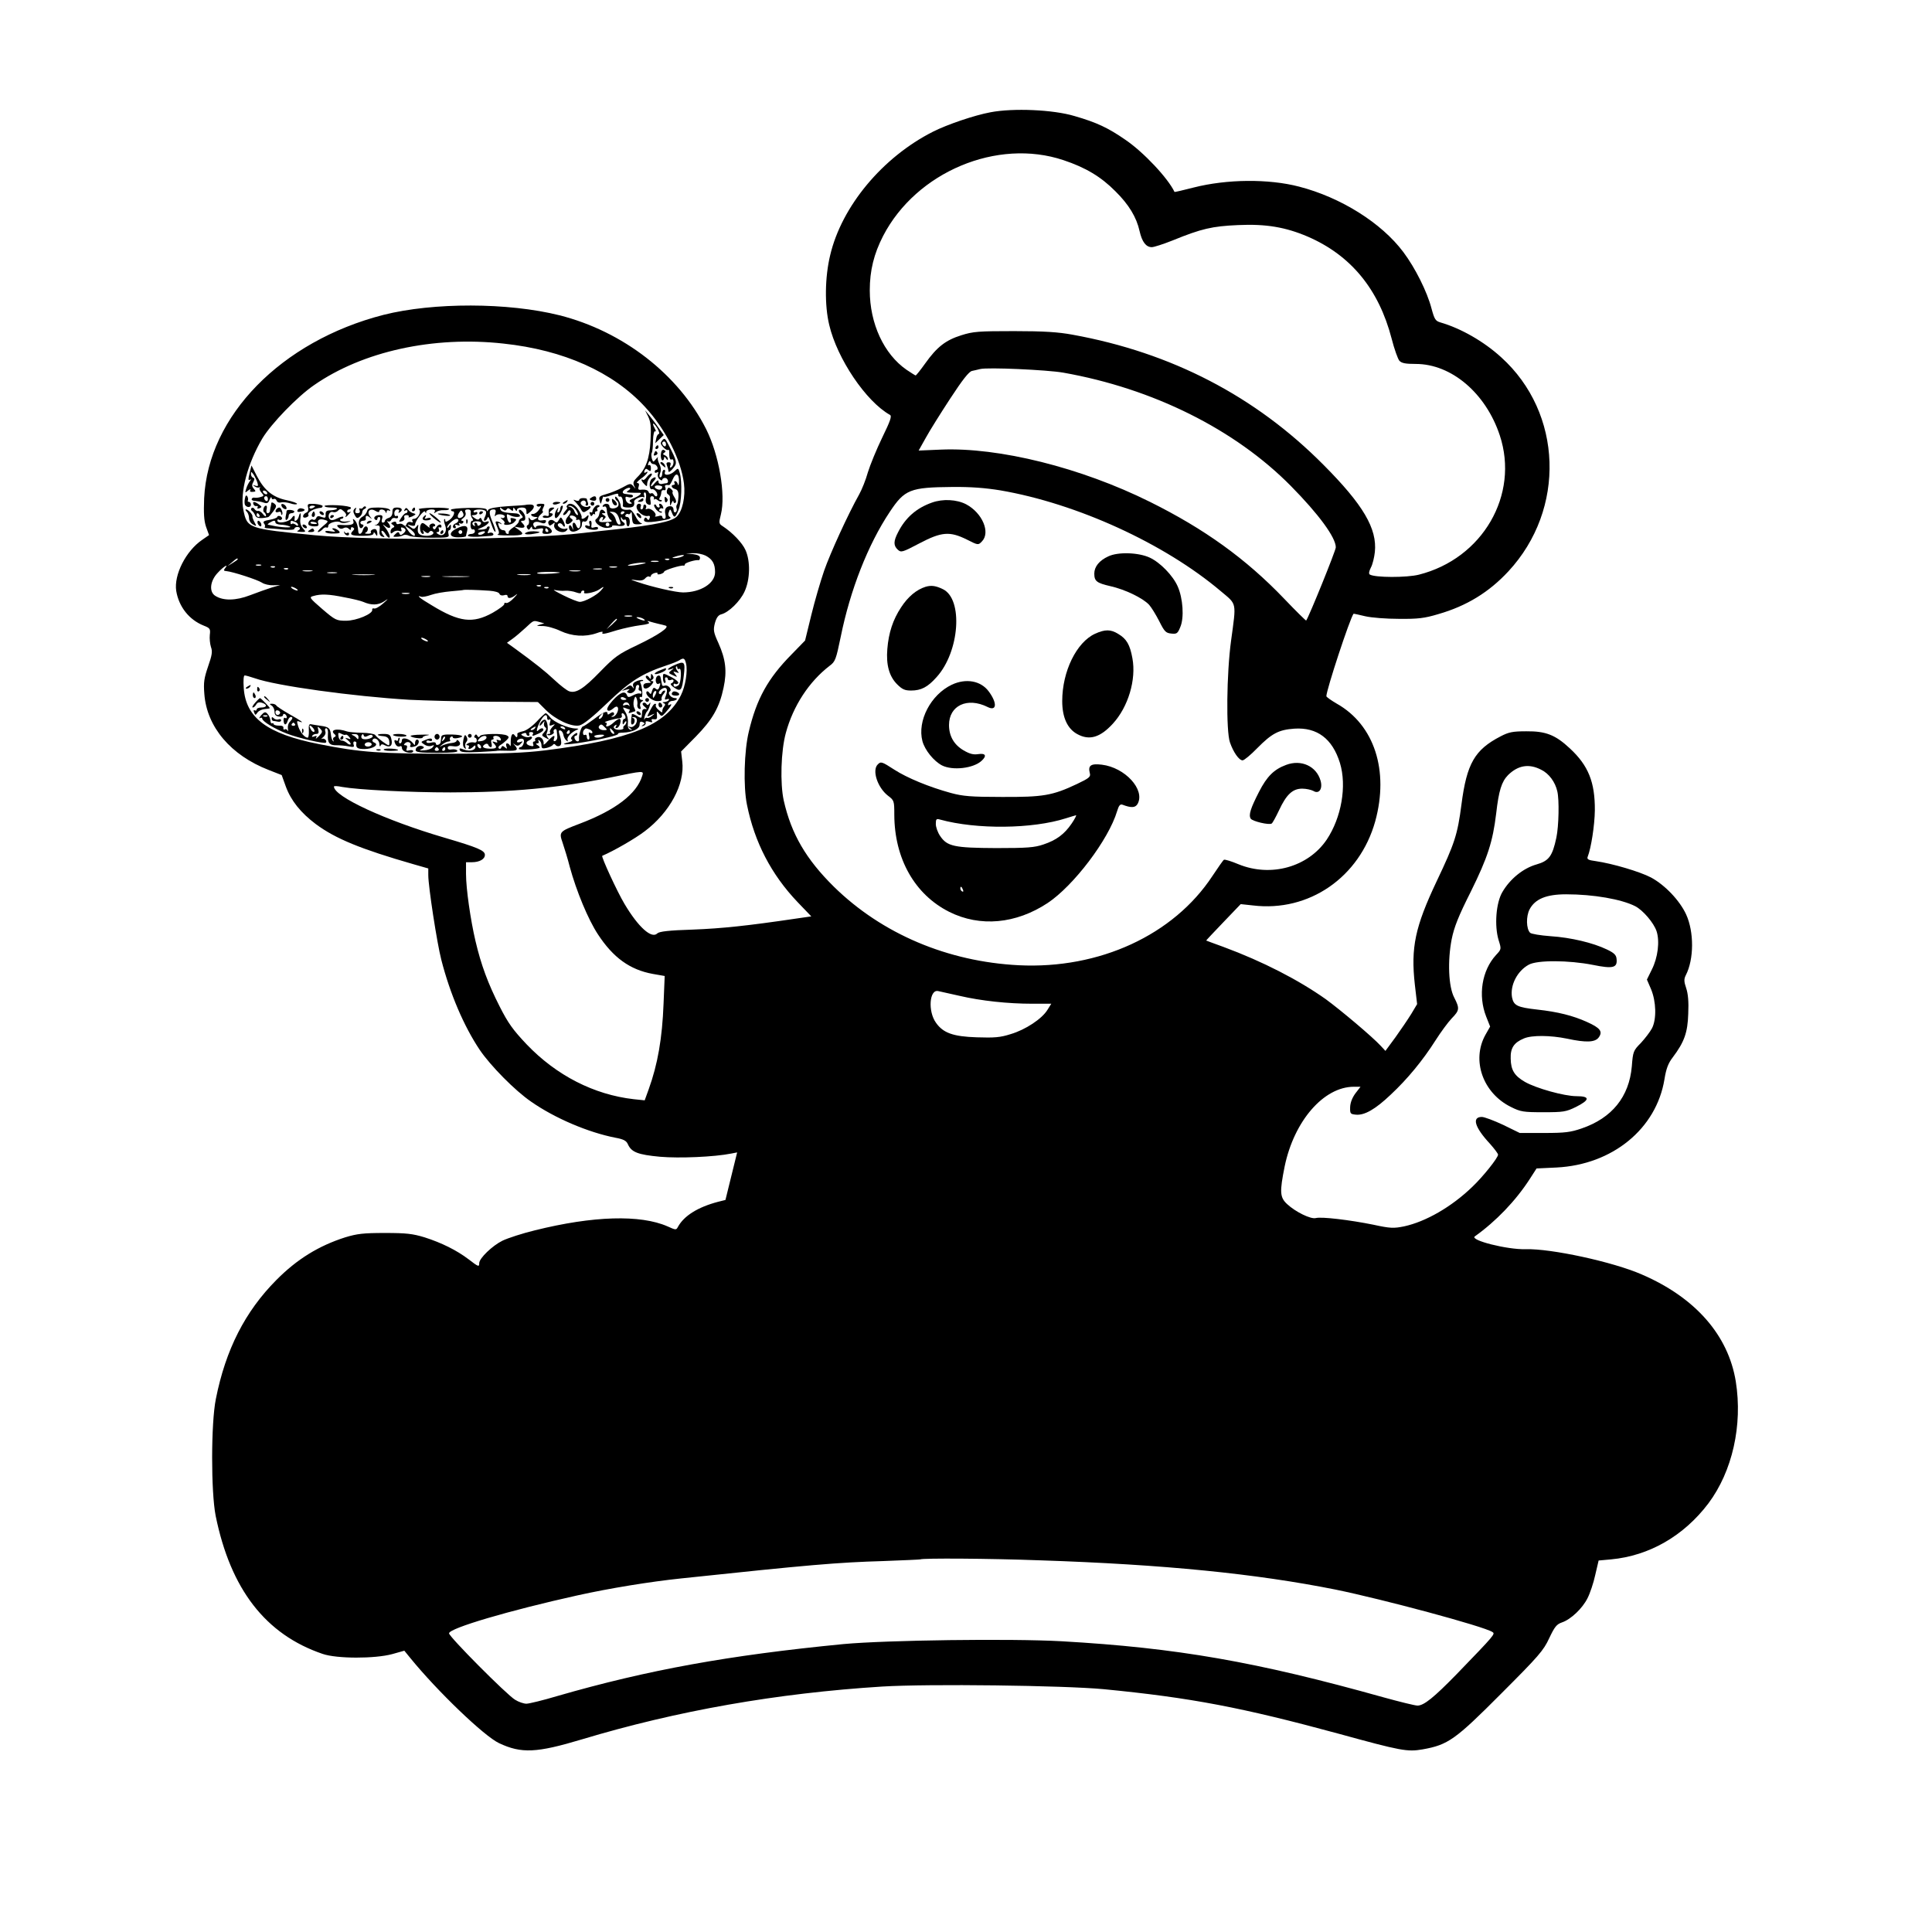 <?xml version="1.0" standalone="no"?>
<!DOCTYPE svg PUBLIC "-//W3C//DTD SVG 20010904//EN"
 "http://www.w3.org/TR/2001/REC-SVG-20010904/DTD/svg10.dtd">
<svg version="1.0" xmlns="http://www.w3.org/2000/svg"
 width="1024pt" height="1024pt" viewBox="0 0 1024 1024"
 preserveAspectRatio="xMidYMid meet">

<g transform="translate(0,1024) scale(0.1,-0.1)"
fill="#000000" stroke="none">
<path d="M5250 9645 c-86 -16 -230 -65 -305 -103 -267 -135 -484 -395 -545
-655 -28 -116 -30 -265 -5 -369 42 -179 195 -406 322 -477 11 -6 2 -32 -41
-120 -30 -62 -64 -145 -76 -184 -11 -40 -32 -92 -46 -117 -60 -107 -154 -313
-186 -405 -19 -55 -50 -161 -68 -235 l-33 -135 -73 -75 c-124 -126 -184 -234
-225 -407 -25 -102 -30 -291 -10 -388 40 -199 129 -370 268 -516 l73 -76 -83
-12 c-257 -38 -390 -52 -545 -58 -128 -4 -177 -10 -188 -20 -30 -31 -101 33
-174 156 -39 65 -125 252 -118 255 61 26 174 91 225 130 133 100 214 250 199
371 l-6 52 78 79 c88 90 125 154 147 259 19 88 11 151 -27 236 -27 59 -28 70
-19 106 8 29 18 43 34 47 39 10 99 68 123 120 30 64 32 162 5 221 -17 38 -69
92 -119 125 -22 14 -23 17 -11 64 26 105 -10 315 -78 451 -146 290 -441 519
-778 604 -272 68 -668 69 -933 2 -541 -139 -929 -535 -950 -972 -3 -80 -1
-118 10 -151 l16 -44 -36 -25 c-87 -59 -151 -186 -138 -271 14 -84 68 -153
146 -184 33 -13 36 -17 32 -49 -2 -19 1 -48 6 -64 9 -24 6 -43 -15 -103 -21
-62 -25 -84 -20 -146 13 -175 140 -325 341 -403 l69 -27 22 -61 c27 -74 79
-139 159 -199 104 -77 237 -132 519 -213 l77 -22 0 -36 c0 -59 46 -359 69
-448 46 -180 120 -353 204 -478 57 -84 187 -216 272 -274 126 -88 303 -163
446 -191 44 -8 59 -16 67 -35 19 -42 53 -55 170 -66 103 -9 288 -1 378 17 l31
6 -31 -126 -31 -126 -40 -10 c-106 -28 -180 -74 -212 -133 -9 -17 -11 -17 -55
3 -144 63 -394 56 -703 -21 -66 -16 -143 -41 -172 -55 -53 -26 -123 -93 -123
-119 0 -21 -4 -20 -57 21 -62 47 -142 87 -233 116 -63 19 -96 23 -210 23 -114
0 -147 -4 -210 -23 -141 -45 -256 -116 -365 -226 -166 -167 -269 -369 -321
-631 -26 -129 -26 -492 -1 -619 79 -389 264 -629 567 -732 75 -26 277 -26 369
-1 l64 18 31 -38 c143 -176 392 -415 471 -452 119 -56 199 -52 439 20 505 152
1034 245 1592 280 247 15 960 6 1174 -14 463 -45 733 -97 1245 -236 331 -91
364 -97 445 -83 135 24 173 51 416 295 200 200 225 229 255 294 29 61 39 74
68 84 47 16 108 74 135 128 13 25 32 81 41 123 l18 77 66 6 c203 19 386 125
516 297 127 170 182 414 145 646 -40 246 -215 445 -498 567 -153 67 -482 138
-615 134 -98 -3 -299 48 -270 68 112 80 216 188 291 304 l36 56 106 5 c296 15
529 205 572 468 9 56 20 85 44 116 61 81 79 131 82 231 3 64 -1 106 -11 136
-12 35 -12 48 -2 68 44 85 44 230 2 322 -34 74 -112 156 -186 196 -59 31 -204
74 -294 87 -39 5 -47 10 -42 23 18 45 37 166 38 246 1 149 -34 237 -132 328
-77 72 -128 92 -231 91 -72 0 -93 -4 -137 -27 -137 -71 -179 -144 -207 -361
-21 -161 -36 -206 -131 -406 -115 -243 -138 -352 -116 -549 l12 -103 -31 -52
c-18 -29 -56 -85 -84 -124 l-53 -72 -24 26 c-45 49 -214 191 -292 248 -144
102 -334 200 -542 277 -49 18 -91 33 -92 34 -1 0 40 44 91 97 l92 96 65 -7
c297 -36 565 149 648 446 74 269 -5 511 -203 623 -31 18 -56 36 -56 40 0 33
124 410 144 437 1 1 28 -5 61 -13 34 -8 113 -14 180 -14 100 -1 135 3 208 25
150 43 269 116 372 227 305 329 288 839 -38 1134 -93 85 -215 154 -322 185
-27 8 -32 16 -48 75 -23 88 -86 214 -149 298 -116 155 -332 290 -553 347 -162
42 -382 40 -559 -5 -55 -14 -100 -25 -101 -23 -34 72 -163 210 -260 276 -91
63 -152 92 -270 126 -113 34 -325 43 -445 20z m387 -254 c117 -39 199 -88 275
-165 71 -70 112 -138 128 -211 13 -57 34 -85 65 -85 11 0 61 16 111 36 152 62
209 75 345 81 149 7 253 -11 370 -61 229 -99 377 -279 445 -541 14 -55 33
-108 41 -117 12 -13 32 -17 87 -17 189 0 371 -155 445 -378 105 -316 -91 -654
-429 -739 -64 -16 -233 -16 -260 1 -6 4 -4 17 6 37 9 16 18 54 21 82 13 124
-62 251 -272 462 -361 364 -806 595 -1330 690 -76 14 -151 19 -310 19 -189 0
-217 -2 -280 -22 -83 -26 -129 -62 -191 -149 -25 -35 -48 -64 -51 -64 -2 0
-24 14 -48 30 -120 83 -195 245 -195 421 0 105 22 194 71 289 176 339 605 519
956 401z m-2969 -972 c320 -34 581 -151 751 -336 108 -117 190 -278 206 -405
9 -71 -8 -148 -39 -177 -27 -25 -111 -43 -316 -66 -80 -8 -161 -18 -180 -20
-294 -36 -1104 -42 -1420 -12 -356 35 -360 36 -380 134 -19 91 22 247 101 380
48 79 185 221 274 282 258 179 632 261 1003 220z m2967 -154 c476 -84 911
-301 1207 -601 148 -150 238 -273 238 -325 0 -17 -141 -365 -157 -388 -1 -2
-54 50 -117 116 -203 212 -423 370 -711 513 -366 182 -801 290 -1108 277
l-118 -5 37 66 c20 37 79 131 130 209 66 101 100 144 116 147 13 3 32 7 43 10
40 10 352 -4 440 -19z m-333 -624 c407 -70 870 -282 1168 -534 87 -73 83 -55
55 -262 -24 -175 -27 -480 -6 -540 18 -52 48 -95 67 -95 8 0 43 29 77 64 78
79 114 98 197 104 121 8 202 -53 242 -182 37 -122 8 -289 -70 -406 -98 -145
-295 -201 -467 -131 -38 16 -73 27 -78 24 -4 -2 -31 -41 -61 -86 -206 -313
-599 -494 -1026 -473 -377 19 -725 166 -980 416 -148 146 -226 280 -266 457
-20 91 -15 263 11 358 39 144 123 272 232 356 30 22 34 33 59 154 50 247 144
488 260 662 79 119 108 130 331 132 98 1 175 -5 255 -18z m-1562 -346 c36 -19
50 -43 50 -88 0 -59 -77 -107 -170 -107 -37 0 -165 29 -240 55 -42 14 -43 15
-9 10 25 -4 40 -1 49 10 7 8 16 12 21 9 5 -3 9 -1 9 4 0 5 9 12 20 15 11 3 18
1 15 -3 -3 -4 4 -6 15 -3 11 3 20 9 20 13 0 8 90 36 103 32 4 -1 7 2 7 7 0 8
56 25 73 22 4 0 7 5 7 13 0 10 -13 16 -37 19 l-38 4 38 1 c21 1 51 -5 67 -13z
m-125 -5 c-11 -5 -29 -8 -40 -8 -16 0 -15 2 5 8 34 11 60 11 35 0z m-2355 -14
c0 -2 -12 -11 -27 -20 l-28 -17 24 20 c23 21 31 25 31 17z m2287 -2 c-3 -3
-12 -4 -19 -1 -8 3 -5 6 6 6 11 1 17 -2 13 -5z m-59 -11 c-10 -2 -26 -2 -35 0
-10 3 -2 5 17 5 19 0 27 -2 18 -5z m-93 -14 c-51 -10 -92 -10 -50 1 17 4 44 8
60 8 25 0 24 -2 -10 -9z m-2012 -6 c-7 -2 -19 -2 -25 0 -7 3 -2 5 12 5 14 0
19 -2 13 -5z m-191 -16 c-8 -10 -6 -13 8 -14 33 -3 163 -45 188 -61 13 -9 41
-15 61 -14 l36 1 -45 -13 c-25 -8 -76 -26 -115 -41 -75 -29 -142 -30 -184 -3
-34 21 -28 79 13 122 31 34 62 52 38 23z m265 7 c-3 -3 -12 -4 -19 -1 -8 3 -5
6 6 6 11 1 17 -2 13 -5z m1811 -1 c-10 -2 -26 -2 -35 0 -10 3 -2 5 17 5 19 0
27 -2 18 -5z m-1741 -9 c-3 -3 -12 -4 -19 -1 -8 3 -5 6 6 6 11 1 17 -2 13 -5z
m1661 -1 c-10 -2 -28 -2 -40 0 -13 2 -5 4 17 4 22 1 32 -1 23 -4z m-1535 -10
c-13 -2 -33 -2 -45 0 -13 2 -3 4 22 4 25 0 35 -2 23 -4z m1420 0 c-13 -2 -35
-2 -50 0 -16 2 -5 4 22 4 28 0 40 -2 28 -4z m-1290 -10 c-13 -2 -33 -2 -45 0
-13 2 -3 4 22 4 25 0 35 -2 23 -4z m1182 1 c-46 -7 -123 -8 -118 -1 2 4 34 6
71 6 37 -1 58 -3 47 -5z m-987 -11 c-26 -2 -71 -2 -100 0 -29 2 -8 3 47 3 55
0 79 -1 53 -3z m830 0 c-15 -2 -42 -2 -60 0 -18 2 -6 4 27 4 33 0 48 -2 33 -4z
m-530 -10 c-10 -2 -28 -2 -40 0 -13 2 -5 4 17 4 22 1 32 -1 23 -4z m200 0
c-32 -2 -86 -2 -120 0 -35 2 -9 3 57 3 66 0 94 -1 63 -3z m389 -49 c-3 -3 -12
-4 -19 -1 -8 3 -5 6 6 6 11 1 17 -2 13 -5z m-1297 -14 c8 -5 11 -10 5 -10 -5
0 -17 5 -25 10 -8 5 -10 10 -5 10 6 0 17 -5 25 -10z m1337 4 c-3 -3 -12 -4
-19 -1 -8 3 -5 6 6 6 11 1 17 -2 13 -5z m277 -15 c-23 -25 -86 -59 -111 -59
-10 0 -50 16 -88 35 -39 19 -59 32 -45 28 14 -3 39 -6 56 -4 17 1 43 -3 58 -9
17 -6 26 -6 26 0 0 6 5 10 11 10 5 0 8 -4 5 -9 -9 -14 55 -2 79 14 28 20 31
18 9 -6z m-590 0 c28 -2 50 -8 53 -16 3 -8 13 -11 24 -8 11 4 19 2 19 -4 0
-16 21 -13 44 6 12 10 8 3 -9 -15 -16 -18 -35 -30 -42 -28 -7 3 -12 0 -10 -5
1 -6 -27 -27 -62 -47 -105 -58 -176 -50 -323 40 -63 37 -85 56 -55 45 6 -2 30
2 52 10 22 8 69 16 105 19 35 3 65 6 66 7 3 2 68 1 138 -4z m-426 -16 c-10 -2
-26 -2 -35 0 -10 3 -2 5 17 5 19 0 27 -2 18 -5z m-342 -19 c44 -8 88 -19 99
-24 43 -19 79 -18 110 2 26 18 26 16 -5 -11 -19 -17 -41 -29 -47 -26 -7 2 -12
-1 -10 -7 4 -21 -83 -58 -139 -58 -51 0 -57 3 -126 62 -68 59 -71 63 -47 69
40 12 83 10 165 -7z m1522 -101 c-10 -2 -26 -2 -35 0 -10 3 -2 5 17 5 19 0 27
-2 18 -5z m62 -13 c18 -12 2 -12 -25 0 -13 6 -15 9 -5 9 8 0 22 -4 30 -9z
m-140 -3 c0 -2 -12 -14 -27 -28 l-28 -24 24 28 c23 25 31 32 31 24z m-410 -14
l25 -7 -25 -7 c-20 -6 -17 -7 15 -7 23 0 64 -11 95 -26 62 -29 132 -33 192
-12 21 8 35 10 32 5 -8 -13 7 -11 77 11 35 10 90 22 122 26 41 5 54 10 45 16
-9 7 -8 8 5 4 11 -3 31 -9 45 -12 15 -3 33 -8 40 -10 24 -7 -37 -49 -152 -104
-99 -47 -118 -61 -195 -140 -88 -91 -128 -116 -164 -104 -12 4 -46 30 -77 59
-50 47 -104 90 -214 170 l-39 28 29 21 c16 11 47 38 69 58 45 42 41 40 75 31z
m-600 -93 c8 -5 11 -10 5 -10 -5 0 -17 5 -25 10 -8 5 -10 10 -5 10 6 0 17 -5
25 -10z m1376 -126 c10 -40 -3 -121 -27 -169 -80 -159 -269 -236 -719 -292
-114 -14 -220 -18 -500 -18 -378 0 -479 7 -699 51 -274 54 -388 139 -399 296
-3 42 -1 68 5 68 6 0 30 -7 54 -15 112 -40 520 -96 819 -114 80 -4 266 -9 413
-10 l268 -2 40 -40 c54 -54 138 -93 180 -84 21 5 70 44 149 120 121 116 183
155 315 199 28 9 57 21 65 26 23 15 29 12 36 -16z m4533 -564 c41 -20 74 -65
85 -114 11 -45 8 -185 -5 -246 -21 -98 -39 -123 -106 -142 -70 -20 -140 -77
-180 -146 -34 -57 -43 -179 -20 -255 15 -48 15 -48 -14 -79 -75 -82 -96 -214
-52 -326 l21 -53 -25 -44 c-75 -135 -13 -309 135 -382 52 -26 66 -28 172 -28
106 0 120 2 173 28 74 37 76 57 3 57 -65 0 -215 42 -274 76 -55 32 -74 62 -75
123 -2 56 17 85 70 107 42 18 140 17 228 -1 102 -22 150 -20 169 7 22 31 7 50
-62 81 -75 34 -155 54 -264 66 -106 12 -125 21 -134 65 -11 64 28 140 89 173
45 25 212 24 339 -1 108 -22 132 -16 126 33 -2 20 -14 31 -52 49 -73 35 -190
63 -298 70 -54 4 -102 12 -108 18 -21 21 -22 87 -3 124 29 55 88 80 194 80
145 0 293 -26 366 -63 42 -22 98 -88 113 -132 18 -54 7 -141 -25 -204 l-26
-53 22 -51 c27 -65 30 -158 5 -207 -10 -19 -37 -54 -59 -78 -40 -40 -42 -46
-48 -124 -14 -161 -105 -274 -266 -329 -58 -20 -88 -24 -198 -24 l-130 0 -88
43 c-49 23 -100 42 -113 42 -54 0 -38 -55 43 -142 23 -26 43 -52 43 -58 0 -17
-81 -118 -137 -171 -110 -106 -246 -184 -361 -209 -55 -11 -72 -11 -164 9
-124 25 -273 43 -304 35 -27 -7 -108 33 -152 74 -39 36 -40 65 -13 200 50 241
207 422 367 422 l35 0 -27 -35 c-17 -23 -27 -49 -28 -73 -1 -35 1 -37 31 -40
45 -4 102 28 184 106 89 83 171 183 237 287 28 44 67 97 86 117 42 43 43 53
14 110 -31 58 -36 195 -14 309 13 65 36 123 102 254 89 180 116 264 134 413
14 123 29 169 63 204 53 52 111 62 176 28z m-4765 -32 c-29 -96 -142 -182
-332 -254 -108 -41 -110 -43 -90 -101 9 -27 27 -84 38 -128 35 -128 97 -278
149 -357 81 -124 170 -188 291 -210 l63 -11 -6 -146 c-7 -185 -31 -322 -79
-455 l-21 -58 -58 6 c-211 24 -410 126 -567 290 -73 77 -99 113 -144 202 -61
120 -98 219 -128 347 -26 111 -50 276 -50 355 l0 62 31 0 c40 0 69 16 69 39 0
23 -37 39 -214 91 -314 92 -586 218 -586 271 0 4 19 3 43 -2 84 -15 353 -29
575 -29 321 0 574 24 847 79 179 37 178 37 169 9z m1681 -1166 c116 -27 258
-42 386 -42 l101 0 -20 -32 c-29 -48 -117 -106 -195 -129 -56 -18 -87 -20
-180 -17 -125 4 -178 23 -216 77 -44 61 -35 179 12 168 12 -3 63 -14 112 -25z
m426 -2992 c661 -22 1146 -71 1567 -155 250 -51 787 -195 832 -225 16 -10 15
-12 -190 -224 -120 -123 -173 -166 -207 -166 -13 0 -94 20 -181 44 -675 189
-1094 262 -1705 297 -270 15 -930 6 -1157 -15 -607 -59 -1037 -137 -1515 -275
-77 -23 -151 -41 -165 -41 -14 0 -41 9 -60 21 -45 27 -350 334 -350 352 0 27
319 121 680 201 171 38 387 73 550 90 678 72 830 85 1070 92 107 4 196 8 198
9 9 7 367 5 633 -5z"/>
<path d="M3436 8031 c13 -28 16 -54 12 -125 -5 -98 -25 -152 -72 -197 -19 -19
-22 -28 -15 -44 9 -18 9 -19 -4 -2 -14 16 -17 16 -58 -7 -24 -13 -63 -29 -86
-35 -36 -10 -40 -14 -35 -34 6 -22 6 -22 13 3 4 14 7 22 8 18 1 -4 19 -1 41 7
29 10 39 11 37 2 -1 -7 4 -11 11 -9 10 2 17 -25 13 -50 0 -5 12 -8 29 -8 27 0
35 8 31 32 -1 11 38 30 49 23 6 -3 7 1 4 9 -3 9 -2 16 4 16 6 0 8 -13 6 -29
-4 -20 0 -30 12 -35 13 -5 15 -1 12 19 -4 17 -1 25 8 25 7 0 12 -6 10 -12 -1
-7 -1 -9 2 -5 2 4 10 3 18 -4 8 -7 17 -9 21 -5 3 3 1 6 -6 6 -7 0 -9 5 -4 13
4 6 8 19 8 27 0 8 6 14 14 12 8 -2 11 3 8 13 -6 13 -2 16 20 14 3 0 12 14 19
31 16 38 34 31 33 -13 -1 -18 -3 -24 -6 -14 -2 9 -9 17 -14 17 -6 0 -7 -4 -4
-10 3 -5 1 -10 -4 -10 -18 0 -12 -17 7 -22 14 -4 19 -14 18 -41 -1 -20 -5 -39
-8 -42 -4 -4 -4 -13 -2 -20 3 -7 1 -16 -5 -20 -6 -3 -11 2 -11 13 0 11 -7 19
-17 19 -24 0 -33 -17 -26 -44 3 -14 1 -23 -6 -23 -6 0 -11 5 -11 11 0 6 -9 8
-22 3 -13 -3 -20 -3 -15 1 11 13 -23 44 -41 38 -9 -4 -13 -2 -8 5 3 6 2 13 -4
17 -5 3 -10 -1 -10 -9 0 -9 -4 -16 -10 -16 -5 0 -7 7 -4 15 4 9 0 15 -9 15 -8
0 -14 -8 -13 -17 1 -24 36 -52 58 -48 12 3 15 -1 11 -12 -4 -11 -8 -11 -13 -3
-5 8 -10 9 -14 2 -14 -24 24 -25 118 -6 19 4 25 9 16 14 -8 5 -10 15 -5 26 6
18 8 17 16 -3 12 -31 18 -29 35 14 17 39 20 149 7 196 -8 27 -9 28 -28 9 -24
-22 -58 -25 -51 -5 3 7 1 13 -4 13 -6 0 -10 -9 -10 -20 0 -11 -4 -20 -10 -20
-6 0 -6 9 -1 23 6 15 4 31 -4 47 -7 14 -11 29 -8 35 2 5 -2 2 -10 -8 -15 -18
-15 -18 -22 2 -3 12 -4 25 -1 30 4 5 7 34 7 65 1 33 6 53 11 50 6 -4 5 4 -2
16 -18 33 -6 33 14 0 9 -17 13 -30 8 -30 -5 0 -12 -11 -14 -25 l-5 -24 22 21
23 22 -29 41 c-15 22 -38 51 -49 65 l-21 25 17 -34z m29 -251 c7 0 15 -7 19
-15 3 -8 1 -15 -4 -15 -6 0 -10 -5 -10 -11 0 -5 5 -7 12 -3 7 5 9 2 5 -9 -3
-8 1 -21 9 -27 8 -7 14 -8 14 -3 0 5 7 10 15 10 15 0 22 -26 8 -28 -5 0 -16
-2 -25 -4 -11 -2 -18 3 -18 12 0 11 -6 8 -20 -8 -10 -13 -19 -20 -20 -15 0 5
7 18 17 28 16 18 8 25 -12 10 -16 -11 -15 -61 1 -55 7 2 17 -5 24 -16 11 -21
-3 -31 -15 -11 -4 6 -10 8 -15 5 -4 -3 -10 1 -13 9 -3 8 -16 12 -32 11 -21 -3
-25 0 -20 16 4 12 2 19 -7 19 -7 0 2 10 19 23 29 19 49 48 23 32 -6 -3 -7 1
-4 10 5 12 9 13 20 4 11 -9 14 -7 14 10 0 12 -4 19 -10 16 -6 -4 -7 1 -3 11 4
11 8 13 11 6 2 -7 10 -12 17 -12z m45 -120 c0 -13 -12 -19 -26 -13 -21 8 -17
22 6 20 11 -1 20 -4 20 -7z m-180 -20 c-12 -8 -10 -10 10 -11 14 -1 33 -1 43
-1 26 3 13 -13 -23 -28 -23 -9 -28 -15 -18 -21 10 -7 9 -9 -3 -9 -9 0 -19 9
-22 20 -4 17 -2 20 13 15 10 -3 21 -2 24 3 3 5 -1 9 -9 10 -8 1 -22 3 -30 4
-20 2 -19 15 2 27 22 12 33 3 13 -9z"/>
<path d="M3427 7710 c-8 -11 -17 -17 -20 -13 -4 3 -7 3 -7 -1 0 -4 7 -14 15
-22 13 -14 15 -13 15 2 0 10 7 26 17 36 9 10 11 18 5 18 -6 0 -17 -9 -25 -20z"/>
<path d="M3510 7906 c-11 -14 -10 -19 5 -36 10 -11 21 -17 25 -15 4 3 8 -1 7
-8 -1 -32 4 -48 13 -42 6 3 10 -3 10 -14 0 -11 -5 -23 -12 -27 -8 -5 -9 -2 -5
9 4 12 1 17 -9 17 -11 0 -14 -5 -9 -17 4 -10 8 -24 8 -31 0 -7 11 -1 23 14 25
29 24 36 -23 127 -17 34 -21 37 -33 23z m20 -22 c0 -8 -4 -12 -10 -9 -5 3 -10
10 -10 16 0 5 5 9 10 9 6 0 10 -7 10 -16z"/>
<path d="M3475 7870 c-3 -5 -1 -10 4 -10 6 0 11 5 11 10 0 6 -2 10 -4 10 -3 0
-8 -4 -11 -10z"/>
<path d="M3506 7848 c-7 -21 -3 -48 6 -48 4 0 8 6 8 13 0 8 4 7 10 -3 7 -10
10 -11 10 -2 0 7 -7 15 -16 19 -11 4 -12 8 -4 13 9 5 9 9 1 14 -6 4 -13 1 -15
-6z"/>
<path d="M3467 7836 c-4 -10 -1 -13 8 -9 8 3 12 9 9 14 -7 12 -11 11 -17 -5z"/>
<path d="M3500 7786 c0 -2 7 -9 15 -16 13 -11 14 -10 9 4 -5 14 -24 23 -24 12z"/>
<path d="M1323 7732 c-8 -31 -8 -40 1 -35 8 5 8 3 0 -8 -6 -8 -15 -25 -19 -39
-7 -23 -7 -24 10 -10 11 8 16 10 12 3 -5 -8 0 -11 12 -10 18 1 18 3 6 17 -10
11 -11 20 -3 34 8 15 8 21 0 24 -7 2 -12 11 -12 20 0 14 2 13 14 -3 7 -11 16
-30 20 -42 6 -19 4 -22 -11 -17 -14 5 -15 4 -3 -4 8 -6 19 -8 25 -5 5 4 7 2 2
-2 -4 -5 0 -16 9 -26 14 -16 14 -18 -4 -23 -11 -4 -25 -5 -32 -4 -7 2 -14 -1
-16 -7 -2 -5 6 -10 19 -10 12 -1 32 -4 45 -9 18 -6 24 -3 31 16 6 13 10 17 10
10 1 -7 6 -10 11 -7 6 3 13 0 16 -8 3 -9 13 -13 24 -10 11 3 33 0 49 -5 17 -6
33 -7 35 -3 3 4 -22 13 -55 20 -73 15 -119 53 -158 129 l-28 55 -10 -41z m92
-102 c3 -5 2 -10 -4 -10 -5 0 -13 5 -16 10 -3 6 -2 10 4 10 5 0 13 -4 16 -10z
m5 -36 c0 -8 -4 -12 -10 -9 -5 3 -10 10 -10 16 0 5 5 9 10 9 6 0 10 -7 10 -16z"/>
<path d="M3536 7644 c-4 -10 -2 -21 5 -24 6 -4 10 -10 10 -14 -1 -3 -1 -16 0
-28 0 -22 1 -22 9 -3 5 11 9 14 9 7 1 -7 5 -10 11 -7 6 4 4 15 -5 29 -8 12
-13 25 -10 28 3 3 -1 10 -9 17 -11 9 -15 8 -20 -5z"/>
<path d="M1298 7597 c-3 -14 -2 -29 1 -34 11 -15 31 -13 31 2 0 8 -5 15 -11
15 -5 0 -8 4 -5 8 2 4 1 14 -3 21 -6 9 -10 5 -13 -12z"/>
<path d="M3132 7601 c-10 -6 -9 -10 7 -14 14 -3 21 0 21 9 0 16 -9 18 -28 5z"/>
<path d="M3260 7603 c0 -6 5 -15 11 -18 5 -4 9 -14 7 -23 -4 -19 -48 -24 -48
-5 0 15 -26 18 -35 3 -3 -5 0 -8 7 -5 9 4 14 -5 15 -26 1 -17 10 -37 18 -43
14 -10 9 -12 -24 -13 -31 -2 -39 1 -34 13 3 7 9 14 15 14 5 0 6 -6 2 -12 -5
-10 -3 -10 7 0 12 11 12 14 -1 22 -13 8 -13 10 0 10 11 0 11 3 2 12 -13 13
-22 7 -26 -17 -1 -9 -8 -20 -15 -25 -22 -13 24 -51 58 -48 16 1 28 5 25 9 -2
5 11 5 31 2 34 -5 48 8 25 22 -5 3 -10 12 -9 18 0 9 2 8 6 -1 2 -6 9 -10 14
-6 5 3 9 -4 9 -15 0 -12 4 -21 9 -21 5 0 9 11 9 25 0 15 -6 25 -15 25 -8 0
-11 5 -8 10 4 6 10 8 15 5 4 -3 10 1 13 7 3 7 5 4 6 -7 2 -52 4 -55 35 -54 17
1 24 3 15 6 -9 2 -23 20 -32 39 -10 19 -23 34 -30 33 -31 -4 -47 2 -47 19 0
20 -29 64 -30 45z m20 -107 c12 -36 12 -36 0 -36 -5 0 -12 11 -16 25 -3 14
-14 29 -23 35 -13 7 -12 9 6 7 15 -1 26 -11 33 -31z m30 30 c0 -3 -4 -8 -10
-11 -5 -3 -10 -1 -10 4 0 6 5 11 10 11 6 0 10 -2 10 -4z m-80 -66 c0 -5 -4
-10 -10 -10 -5 0 -10 5 -10 10 0 6 5 10 10 10 6 0 10 -4 10 -10z"/>
<path d="M3523 7592 c1 -14 5 -18 11 -12 7 7 6 14 -1 21 -9 9 -12 7 -10 -9z"/>
<path d="M3070 7590 c0 -5 -8 -6 -17 -3 -17 7 -17 6 0 -11 9 -10 22 -26 27
-37 9 -16 14 -17 30 -6 11 6 20 15 20 20 0 4 -4 6 -9 3 -17 -11 -51 8 -42 23
5 7 14 10 20 7 6 -4 9 -12 6 -17 -4 -5 -1 -9 5 -9 7 0 9 7 6 16 -3 9 -6 18 -6
20 0 2 -9 4 -20 4 -11 0 -20 -4 -20 -10z"/>
<path d="M3210 7590 c0 -5 5 -10 10 -10 6 0 10 5 10 10 0 6 -4 10 -10 10 -5 0
-10 -4 -10 -10z"/>
<path d="M3244 7584 c2 -10 8 -20 14 -22 17 -5 15 13 -2 27 -12 10 -14 9 -12
-5z"/>
<path d="M3390 7590 c-13 -8 -12 -10 3 -10 9 0 17 5 17 10 0 12 -1 12 -20 0z"/>
<path d="M2990 7580 c-9 -6 -10 -10 -3 -10 6 0 15 5 18 10 8 12 4 12 -15 0z"/>
<path d="M1343 7568 c2 -7 10 -12 16 -10 7 1 10 -2 6 -8 -3 -6 0 -7 10 -4 14
6 14 8 -2 20 -23 17 -36 18 -30 2z"/>
<path d="M1438 7574 c0 -5 -2 -13 -3 -19 -2 -5 -3 -16 -4 -22 0 -7 -6 -13 -12
-13 -6 0 -9 9 -6 20 3 11 2 20 -3 20 -12 0 -20 -29 -10 -35 6 -4 10 -12 10
-18 0 -7 -8 -3 -16 8 -8 11 -20 19 -26 17 -6 -2 -15 3 -19 10 -4 7 -11 9 -16
5 -4 -5 -3 -11 3 -15 6 -4 13 -15 17 -24 5 -15 26 -18 68 -9 3 0 15 14 27 30
18 25 19 31 7 41 -8 7 -16 9 -17 4z m-63 -64 c3 -5 1 -10 -4 -10 -6 0 -11 5
-11 10 0 6 2 10 4 10 3 0 8 -4 11 -10z"/>
<path d="M2930 7571 c0 -5 9 -7 20 -4 11 3 20 7 20 9 0 2 -9 4 -20 4 -11 0
-20 -4 -20 -9z"/>
<path d="M3130 7570 c0 -5 5 -10 10 -10 6 0 10 5 10 10 0 6 -4 10 -10 10 -5 0
-10 -4 -10 -10z"/>
<path d="M1492 7559 c2 -7 10 -15 17 -17 8 -3 12 1 9 9 -2 7 -10 15 -17 17 -8
3 -12 -1 -9 -9z"/>
<path d="M1633 7550 c3 -13 0 -23 -8 -26 -22 -9 -26 -32 -4 -27 10 3 17 9 14
13 -9 14 26 35 68 39 4 1 7 5 7 9 0 4 -19 9 -41 11 -38 2 -41 0 -36 -19z m37
6 c0 -2 -7 -6 -15 -10 -8 -3 -15 -1 -15 4 0 6 7 10 15 10 8 0 15 -2 15 -4z"/>
<path d="M1720 7558 c0 -5 17 -8 37 -8 20 0 33 -3 29 -7 -4 -4 -19 -7 -34 -8
-21 0 -27 -5 -26 -22 1 -18 -2 -20 -22 -13 -16 7 -24 5 -28 -6 -3 -8 -11 -12
-17 -8 -12 7 -31 -15 -23 -28 3 -4 17 -8 31 -8 18 0 24 4 20 15 -8 19 8 28 35
19 21 -6 20 -8 -13 -35 -19 -16 -29 -29 -23 -29 6 0 17 7 24 15 7 8 16 12 21
9 5 -3 9 1 9 9 0 16 49 30 65 18 6 -4 21 -4 35 0 25 8 24 9 -3 5 -15 -2 -30 1
-33 5 -3 5 0 9 5 9 6 0 11 4 11 9 0 5 -14 3 -31 -6 -21 -11 -34 -12 -41 -5
-15 15 -1 45 17 38 8 -3 20 0 27 8 10 10 15 10 29 -3 10 -8 16 -18 13 -23 -9
-15 3 -8 17 9 10 11 10 14 2 9 -7 -4 -13 -2 -13 3 0 6 5 11 10 11 6 0 10 4 10
9 0 5 -32 11 -70 13 -39 2 -70 0 -70 -4z m-40 -93 c0 -2 -9 -3 -19 -2 -11 0
-18 5 -15 9 4 6 34 0 34 -7z"/>
<path d="M2787 7564 c-1 -1 -44 -4 -96 -7 -61 -4 -97 -11 -103 -19 -5 -9 -8
-10 -8 -1 0 9 -27 12 -95 11 -52 -1 -95 -5 -95 -10 0 -4 4 -8 9 -8 17 0 5 -30
-17 -46 -16 -11 -22 -12 -22 -3 0 7 -2 10 -5 7 -3 -3 -1 -17 4 -31 14 -35 -8
-65 -35 -49 -12 7 -14 12 -5 12 8 0 11 6 7 16 -3 8 -2 12 4 9 6 -3 10 -1 10 4
0 17 -18 13 -28 -5 -6 -11 -11 -13 -16 -5 -4 6 -2 11 4 11 6 0 9 4 5 10 -8 13
-36 0 -28 -14 3 -6 -4 -2 -16 9 -18 15 -24 16 -30 6 -10 -16 -3 -51 11 -51 5
0 6 6 2 13 -6 9 -4 9 8 -1 11 -9 18 -10 23 -2 3 6 11 8 16 4 16 -10 -1 -24
-29 -24 -38 0 -52 12 -47 40 4 22 3 23 -8 9 -11 -15 -15 -15 -32 -2 -19 15
-19 15 3 8 13 -4 22 -2 22 4 0 20 48 82 53 69 4 -10 6 -10 6 0 1 6 13 12 27
12 17 0 23 -4 18 -12 -6 -10 -4 -10 7 -2 8 6 26 11 42 10 15 -1 27 2 27 7 0 4
-39 7 -86 6 -47 -1 -81 -5 -74 -9 16 -10 -5 -50 -26 -50 -9 0 -12 -5 -8 -12 5
-7 2 -9 -9 -5 -9 3 -18 -1 -22 -10 -4 -12 -9 -13 -17 -5 -6 6 -17 8 -24 5 -8
-3 -14 0 -14 6 0 6 -7 8 -16 4 -13 -5 -13 -8 -2 -15 10 -7 10 -11 1 -15 -7 -2
-13 -12 -13 -20 0 -13 3 -13 15 -3 8 7 22 9 31 6 11 -4 15 -2 11 8 -4 10 -1
13 9 9 18 -7 18 -17 0 -32 -11 -9 -15 -9 -19 1 -4 10 -8 10 -21 -2 -15 -15
-14 -16 6 -15 13 0 29 4 35 8 7 4 21 3 32 -3 11 -5 63 -10 117 -10 91 0 96 1
91 20 -3 11 -1 20 4 20 5 0 9 8 9 18 0 14 -2 15 -10 2 -5 -8 -10 -10 -10 -5 0
13 36 45 50 45 15 0 12 -17 -5 -24 -17 -6 -20 -26 -4 -26 5 0 7 5 3 12 -5 8
-2 9 10 5 11 -5 15 -3 10 5 -4 6 -3 8 4 4 6 -3 13 -2 17 4 3 5 1 10 -6 10 -7
0 -5 6 6 14 11 8 16 19 12 30 -5 11 -1 16 12 16 13 0 18 -6 16 -17 -1 -10 2
-24 8 -30 6 -9 6 -13 -1 -13 -5 0 -9 -11 -8 -25 0 -14 6 -23 12 -21 6 2 11 -2
11 -10 0 -8 -9 -14 -19 -14 -10 0 -18 -4 -18 -9 0 -5 24 -7 53 -6 28 2 60 4
70 5 9 1 15 6 11 11 -3 6 -12 8 -20 5 -12 -4 -12 -2 -4 14 7 14 7 20 0 20 -5
0 -10 -4 -10 -8 0 -4 -12 -8 -27 -9 -28 -1 -28 -1 5 13 31 14 47 39 17 28 -9
-4 -18 1 -21 11 -4 11 -9 13 -13 6 -5 -8 -13 -6 -27 4 -17 13 -17 14 -1 15 9
0 17 5 17 11 0 5 -4 7 -10 4 -5 -3 -10 -1 -10 4 0 14 57 14 65 1 3 -5 1 -19
-5 -30 -6 -12 -7 -20 -1 -20 5 0 11 6 14 13 5 13 6 12 27 -47 6 -16 13 -27 16
-24 2 3 -5 26 -16 52 -21 50 -19 66 6 66 11 0 14 -6 9 -22 -4 -14 -3 -18 2
-11 10 14 56 6 47 -8 -3 -5 -11 -7 -17 -3 -7 3 -4 -1 5 -9 10 -8 15 -16 12
-19 -14 -15 34 -12 49 2 17 17 17 18 -2 23 -14 3 -18 1 -14 -9 3 -8 1 -14 -5
-14 -5 0 -12 11 -14 25 -4 21 -2 23 13 15 23 -13 62 -13 54 -1 -3 6 -13 10
-23 10 -56 3 -76 8 -80 21 -4 13 -3 13 10 2 12 -9 18 -10 23 -2 5 8 11 8 21
-1 11 -9 14 -8 14 2 0 11 2 11 10 -1 6 -10 10 -11 10 -2 0 6 11 12 25 12 18 0
25 -5 25 -20 0 -19 1 -19 20 -3 26 22 26 39 0 39 -12 0 -22 -1 -23 -2z m-338
-65 c-20 -12 -30 0 -17 21 11 17 13 18 21 4 6 -11 5 -19 -4 -25z m101 -31 c0
-4 -4 -10 -10 -13 -5 -3 -10 -1 -10 4 0 6 -5 11 -11 11 -5 0 -7 -5 -3 -12 4
-7 3 -8 -5 -4 -6 4 -9 11 -6 16 6 10 45 9 45 -2z m-352 -58 c7 -21 -20 -6 -37
21 l-16 24 24 -16 c14 -9 27 -22 29 -29z m362 0 c-8 -5 -18 -6 -24 -3 -5 4 -1
10 10 13 24 9 34 2 14 -10z"/>
<path d="M2845 7560 c4 -6 12 -7 18 -3 7 4 5 -4 -5 -17 -9 -14 -23 -24 -32
-24 -9 1 -13 -2 -10 -7 3 -5 13 -9 22 -9 15 -1 15 -2 -2 -11 -14 -9 -21 -8
-28 2 -7 10 -8 8 -5 -8 3 -12 0 -24 -6 -26 -6 -2 -7 -9 -3 -16 7 -11 10 -11
17 0 6 10 9 10 9 2 0 -9 10 -11 32 -6 26 5 30 4 25 -10 -5 -13 -1 -17 18 -17
31 0 39 14 19 31 -19 16 -74 19 -74 4 0 -5 -4 -3 -10 5 -12 20 7 31 36 20 15
-6 24 -5 27 4 4 9 -2 11 -19 8 -28 -5 -30 14 -4 35 8 7 11 13 7 13 -4 0 -3 9
3 20 9 18 8 20 -15 20 -15 0 -24 -4 -20 -10z m60 -130 c3 -5 1 -10 -4 -10 -6
0 -11 5 -11 10 0 6 2 10 4 10 3 0 8 -4 11 -10z"/>
<path d="M3005 7560 c-3 -5 -3 -10 1 -10 4 0 -1 -9 -11 -20 -10 -11 -13 -20
-7 -20 6 0 15 7 20 16 5 9 12 12 15 7 4 -6 -2 -19 -12 -30 -24 -26 -12 -55 14
-33 12 10 13 15 3 21 -7 4 -10 11 -7 14 9 9 40 -6 33 -16 -3 -5 1 -6 8 -4 10
4 14 -3 14 -20 0 -28 -13 -34 -22 -10 -9 23 -23 18 -18 -7 4 -20 3 -21 -4 -4
-5 11 -11 15 -15 10 -3 -6 -2 -16 3 -23 13 -22 65 1 64 28 0 14 4 20 12 17 7
-3 15 2 18 10 9 24 7 29 -6 16 -14 -14 -29 -16 -25 -3 1 6 -7 24 -18 40 -20
31 -48 40 -60 21z m49 -25 c9 -14 12 -25 7 -25 -5 0 -12 9 -16 19 -3 11 -14
22 -23 24 -15 4 -15 5 -1 6 9 0 24 -10 33 -24z"/>
<path d="M3153 7554 c-7 -7 -13 -18 -13 -24 0 -6 -4 -8 -10 -5 -6 3 -7 -1 -3
-10 4 -12 8 -13 13 -5 4 7 10 8 12 4 3 -5 3 -3 2 4 -2 6 1 12 7 12 6 0 8 4 5
9 -4 5 -1 11 6 13 7 3 8 7 3 10 -6 3 -16 0 -22 -8z"/>
<path d="M3468 7565 c-4 -4 2 -16 12 -28 11 -11 23 -17 27 -14 3 4 1 7 -6 7
-7 0 -9 5 -6 10 4 6 11 8 16 5 5 -3 6 1 3 9 -3 9 -10 16 -16 16 -5 0 -6 -4 -3
-10 3 -5 2 -10 -4 -10 -5 0 -11 5 -13 11 -2 5 -6 7 -10 4z"/>
<path d="M1925 7551 c-3 -6 -11 -9 -16 -6 -5 3 -6 -1 -3 -9 4 -11 0 -16 -11
-16 -12 0 -15 5 -10 18 5 13 3 14 -5 6 -9 -9 -9 -17 0 -34 9 -17 14 -19 26 -9
8 6 14 17 14 24 0 8 6 15 13 18 6 2 9 7 6 11 -4 4 -10 2 -14 -3z"/>
<path d="M2970 7546 c0 -8 -4 -18 -10 -21 -6 -4 -7 1 -4 12 5 15 4 16 -5 3
-14 -19 -14 -53 -1 -45 16 10 42 65 30 65 -5 0 -10 -6 -10 -14z"/>
<path d="M1467 7543 c-12 -12 -7 -22 8 -17 8 4 15 1 15 -7 0 -7 2 -10 5 -7 7
7 -5 38 -14 38 -4 0 -11 -3 -14 -7z"/>
<path d="M1577 7536 c-4 -9 3 -11 19 -8 25 5 25 14 -1 18 -7 1 -16 -4 -18 -10z"/>
<path d="M1945 7530 c-3 -11 -15 -25 -26 -30 -12 -7 -18 -20 -17 -35 2 -26 12
-32 23 -15 3 6 1 10 -4 10 -6 0 -11 5 -11 10 0 6 7 10 15 10 8 0 14 3 14 8 -3
20 3 23 19 11 15 -13 16 -12 3 4 -20 26 1 47 29 29 12 -7 20 -8 20 -2 0 14 27
12 33 -2 4 -10 6 -10 6 0 1 7 6 10 13 6 7 -4 8 -3 4 4 -4 7 -31 12 -61 12 -45
0 -55 -3 -60 -20z"/>
<path d="M2080 7526 c0 -16 -7 -27 -20 -31 -11 -3 -20 -11 -20 -16 0 -5 -5 -9
-11 -9 -6 0 -8 9 -4 20 5 15 2 20 -14 20 -23 0 -36 -16 -21 -25 5 -3 10 -1 10
4 0 6 4 11 9 11 16 0 0 -39 -18 -43 -9 -2 -7 -3 5 -2 16 1 19 -3 16 -25 -3
-19 1 -29 13 -34 15 -5 16 -4 5 9 -7 9 -10 18 -7 21 3 3 12 -3 19 -15 7 -12
16 -21 20 -21 10 0 -2 31 -21 55 -15 18 -15 19 2 6 23 -18 34 -7 16 16 -8 9
-9 14 -3 10 7 -4 14 0 18 8 3 8 12 12 21 9 8 -3 15 -1 15 6 0 6 -4 8 -10 5 -5
-3 -10 3 -10 14 0 12 7 21 16 21 9 0 12 -5 8 -12 -4 -7 -3 -8 4 -4 20 12 13
26 -13 26 -20 0 -25 -5 -25 -24z"/>
<path d="M2145 7540 c-5 -9 -4 -11 3 -6 7 4 12 2 12 -3 0 -6 -4 -11 -9 -11 -5
0 -16 -11 -24 -24 -15 -22 -15 -24 3 -19 11 3 16 11 13 19 -3 9 1 14 12 14 9
0 14 -4 11 -9 -4 -5 5 -4 19 2 20 10 21 13 8 16 -10 2 -23 10 -29 19 -9 12
-13 12 -19 2z"/>
<path d="M2185 7540 c-3 -5 -1 -10 4 -10 6 0 11 5 11 10 0 6 -2 10 -4 10 -3 0
-8 -4 -11 -10z"/>
<path d="M2909 7538 c-1 -7 -1 -19 0 -25 1 -7 -5 -10 -13 -7 -8 3 -16 1 -19
-3 -3 -5 6 -9 20 -8 26 0 46 25 21 25 -8 1 -6 6 6 15 17 13 18 15 3 15 -9 0
-18 -6 -18 -12z"/>
<path d="M1308 7528 c7 -7 12 -22 12 -35 0 -12 9 -27 21 -33 19 -11 20 -10 8
12 -7 13 -12 27 -11 31 3 9 -23 37 -34 37 -5 0 -3 -5 4 -12z"/>
<path d="M1519 7532 c0 -4 -2 -17 -5 -30 -2 -14 0 -21 6 -17 5 3 10 13 10 21
0 8 7 14 15 14 8 0 15 4 15 8 0 10 -40 13 -41 4z"/>
<path d="M2750 7532 c0 -5 6 -14 13 -21 10 -11 10 -14 0 -18 -7 -3 -13 -10
-13 -16 0 -7 -13 -21 -29 -32 -16 -10 -27 -23 -25 -27 3 -4 0 -8 -5 -8 -6 0
-11 5 -11 10 0 6 -6 10 -14 10 -8 0 -17 7 -20 16 -9 23 -8 26 7 18 6 -4 8 -3
4 1 -4 5 -14 10 -21 11 -12 2 -12 -3 0 -31 11 -26 11 -35 1 -38 -6 -3 21 -5
61 -5 76 -1 86 6 50 31 l-23 16 28 -5 c29 -5 35 4 15 24 -9 9 -9 12 4 12 11 0
14 7 11 24 -5 22 -33 46 -33 28z"/>
<path d="M1656 7521 c-4 -7 -5 -15 -2 -18 9 -9 19 4 14 18 -4 11 -6 11 -12 0z"/>
<path d="M1695 7520 c3 -5 11 -10 16 -10 6 0 7 5 4 10 -3 6 -11 10 -16 10 -6
0 -7 -4 -4 -10z"/>
<path d="M2540 7519 c0 -5 5 -7 10 -4 6 3 10 8 10 11 0 2 -4 4 -10 4 -5 0 -10
-5 -10 -11z"/>
<path d="M1583 7500 c-5 -18 -25 -30 -22 -12 4 22 -3 24 -15 6 -15 -22 -76
-32 -76 -13 0 6 4 8 9 4 5 -3 12 -1 15 4 3 5 -1 11 -9 15 -8 3 -15 1 -15 -3 0
-5 -18 -12 -40 -16 -31 -5 -38 -10 -31 -19 6 -7 8 -16 4 -19 -3 -4 5 -7 18 -7
13 -1 50 -3 82 -7 33 -3 57 -1 57 4 0 5 7 10 15 10 18 0 20 -13 3 -20 -7 -3 0
-6 16 -6 28 -1 29 0 11 19 -11 13 -16 30 -13 50 5 34 -1 41 -9 10z m-123 -30
c0 -5 12 -10 28 -11 15 0 36 -4 47 -9 21 -9 -49 -6 -90 4 -11 2 -22 5 -25 5
-7 2 23 21 33 21 4 0 7 -4 7 -10z m104 4 c9 -3 16 -11 16 -16 0 -7 -5 -6 -13
1 -8 6 -17 8 -20 4 -4 -3 -7 -1 -7 5 0 14 2 14 24 6z"/>
<path d="M2298 7495 c17 -14 33 -25 37 -25 5 0 -5 11 -21 25 -16 14 -33 25
-37 25 -5 0 5 -11 21 -25z"/>
<path d="M2321 7516 c7 -7 69 -15 65 -7 -3 4 -19 8 -37 9 -18 1 -31 1 -28 -2z"/>
<path d="M3380 7505 c7 -9 15 -13 17 -11 7 7 -7 26 -19 26 -6 0 -6 -6 2 -15z"/>
<path d="M1750 7499 c0 -5 5 -7 10 -4 6 3 10 8 10 11 0 2 -4 4 -10 4 -5 0 -10
-5 -10 -11z"/>
<path d="M2247 7503 c-14 -13 -6 -23 17 -21 14 1 22 6 20 10 -3 4 -12 4 -21 1
-11 -4 -14 -3 -9 5 8 13 3 16 -7 5z"/>
<path d="M2962 7484 c-8 -15 -14 -16 -23 -7 -15 15 -39 5 -32 -13 4 -12 8 -12
21 -2 13 11 14 10 10 -2 -10 -31 51 -56 68 -28 5 7 2 9 -7 6 -20 -8 -55 17
-38 27 6 4 15 1 20 -6 14 -23 18 -5 5 20 -13 23 -14 23 -24 5z"/>
<path d="M1873 7478 c6 -18 -12 -24 -70 -20 -18 0 -20 -2 -10 -13 8 -8 18 -10
28 -4 10 5 20 4 27 -3 9 -9 12 -9 12 1 0 7 5 9 11 5 8 -4 8 -9 0 -17 -21 -21
-10 -27 49 -27 41 0 60 4 60 13 0 8 4 7 10 -3 8 -13 10 -13 10 1 0 9 -3 18 -6
22 -9 9 -35 -4 -28 -14 3 -5 -5 -9 -18 -8 -13 0 -17 3 -10 6 15 6 16 33 1 33
-6 0 -13 -9 -16 -20 -6 -22 -23 -27 -24 -7 -2 29 -8 50 -20 61 -9 8 -10 7 -6
-6z"/>
<path d="M2471 7474 c0 -11 3 -14 6 -6 3 7 2 16 -1 19 -3 4 -6 -2 -5 -13z"/>
<path d="M1366 7465 c4 -8 10 -15 15 -15 4 0 6 7 3 15 -4 8 -10 15 -15 15 -4
0 -6 -7 -3 -15z"/>
<path d="M1945 7470 c-3 -6 1 -7 9 -4 18 7 21 14 7 14 -6 0 -13 -4 -16 -10z"/>
<path d="M3124 7464 c5 -12 2 -15 -10 -10 -10 4 -14 1 -12 -6 6 -16 68 -23 68
-8 0 7 -8 9 -20 5 -15 -5 -18 -2 -15 14 2 12 -1 21 -7 21 -5 0 -7 -7 -4 -16z"/>
<path d="M1605 7450 c3 -5 11 -10 16 -10 6 0 7 5 4 10 -3 6 -11 10 -16 10 -6
0 -7 -4 -4 -10z"/>
<path d="M2423 7440 c-48 -22 -44 -49 7 -48 22 0 40 3 40 7 0 3 3 16 6 27 7
28 -13 34 -53 14z m27 -20 c0 -5 -4 -10 -10 -10 -5 0 -10 5 -10 10 0 6 5 10
10 10 6 0 10 -4 10 -10z"/>
<path d="M1640 7430 c-12 -8 -10 -10 8 -10 13 0 20 4 17 10 -7 12 -6 12 -25 0z"/>
<path d="M1770 7429 c11 -8 7 -9 -18 -5 -20 4 -31 2 -27 -4 3 -5 23 -9 45 -8
32 1 36 3 25 15 -8 7 -20 13 -27 13 -10 0 -9 -3 2 -11z"/>
<path d="M1824 7418 c3 -15 26 -23 26 -8 0 6 -4 9 -9 6 -5 -4 -12 -1 -14 4 -3
6 -4 5 -3 -2z"/>
<path d="M2335 7420 c-3 -5 -1 -10 4 -10 6 0 11 5 11 10 0 6 -2 10 -4 10 -3 0
-8 -4 -11 -10z"/>
<path d="M2795 7420 c-29 -10 -4 -17 35 -9 19 3 33 7 30 9 -14 5 -49 6 -65 0z"/>
<path d="M4939 7576 c-82 -29 -140 -80 -179 -157 -25 -48 -25 -71 -1 -93 17
-15 23 -14 114 34 118 62 161 65 252 20 59 -30 60 -30 79 -10 47 47 3 151 -83
197 -50 26 -124 30 -182 9z"/>
<path d="M5874 7291 c-48 -22 -74 -55 -74 -91 0 -41 13 -50 86 -67 76 -17 170
-62 204 -98 12 -13 36 -52 54 -87 28 -56 35 -63 64 -66 29 -3 34 0 48 35 21
49 14 152 -14 215 -25 57 -92 126 -147 152 -59 28 -169 32 -221 7z"/>
<path d="M4906 7130 c-48 -15 -93 -52 -130 -109 -43 -65 -66 -134 -73 -221 -7
-84 10 -145 52 -187 27 -27 41 -33 74 -33 53 0 88 18 135 71 122 134 142 413
34 466 -37 18 -61 22 -92 13z"/>
<path d="M5804 6881 c-98 -45 -174 -199 -174 -357 0 -87 28 -147 80 -175 64
-35 121 -18 188 55 82 89 125 234 104 347 -13 72 -31 103 -75 129 -40 25 -70
25 -123 1z"/>
<path d="M5045 6611 c-112 -53 -184 -192 -156 -299 13 -48 60 -106 104 -129
56 -28 165 -16 209 24 30 27 22 42 -17 36 -26 -4 -45 1 -78 20 -51 30 -77 76
-77 134 0 104 97 149 204 96 49 -25 53 20 6 83 -42 56 -120 70 -195 35z"/>
<path d="M4652 6188 c-31 -31 -1 -122 54 -165 33 -25 34 -27 34 -102 1 -232
108 -422 291 -514 164 -82 354 -64 522 47 138 92 323 336 368 487 9 30 16 38
28 34 47 -18 69 -17 81 5 40 75 -67 192 -190 207 -58 7 -74 -4 -64 -44 6 -20
-2 -27 -67 -58 -131 -62 -180 -70 -399 -69 -165 0 -207 4 -270 21 -117 32
-232 80 -299 123 -68 44 -72 45 -89 28z m1028 -313 c-39 -57 -81 -88 -150
-111 -47 -16 -85 -19 -250 -19 -223 1 -260 9 -297 64 -13 19 -23 47 -23 64 0
26 3 29 23 23 193 -53 489 -50 667 7 25 8 49 15 53 16 4 1 -6 -19 -23 -44z
m-576 -351 c3 -8 2 -12 -4 -9 -6 3 -10 10 -10 16 0 14 7 11 14 -7z"/>
<path d="M6817 6186 c-65 -24 -102 -61 -144 -143 -45 -88 -56 -122 -44 -142 9
-14 97 -35 111 -26 5 3 22 34 39 70 39 84 72 115 123 115 21 0 47 -6 59 -12
30 -19 51 11 38 55 -22 76 -102 113 -182 83z"/>
<path d="M3548 7123 c7 -3 16 -2 19 1 4 3 -2 6 -13 5 -11 0 -14 -3 -6 -6z"/>
<path d="M3573 6714 c-34 -15 -46 -31 -15 -20 16 6 16 5 0 -7 -16 -13 -16 -15
9 -26 24 -11 25 -11 12 5 -13 16 -12 17 5 11 16 -6 17 -5 6 8 -7 9 -10 18 -6
22 3 3 6 1 6 -6 0 -7 5 -9 10 -6 15 9 10 -78 -4 -87 -16 -11 -26 -10 -26 3 0
5 4 8 9 4 5 -3 12 -1 16 4 3 6 -12 19 -34 31 -50 25 -47 25 -47 -5 0 -14 4
-25 9 -25 5 0 7 7 3 15 -3 8 -1 15 4 15 6 0 10 -4 10 -10 0 -5 7 -7 15 -4 8 4
15 2 15 -4 0 -6 -6 -12 -12 -14 -7 -3 -1 -12 16 -23 34 -23 41 -15 50 62 9 77
5 82 -51 57z"/>
<path d="M3498 6687 c-16 -6 -28 -14 -28 -18 0 -4 14 -2 30 4 17 6 30 15 30
19 0 4 -1 8 -2 7 -2 -1 -15 -6 -30 -12z"/>
<path d="M3450 6655 c0 -16 -2 -17 -10 -5 -5 8 -12 11 -16 7 -4 -4 1 -14 12
-22 18 -14 18 -14 -3 -15 -14 0 -23 -6 -23 -15 0 -21 22 -19 43 5 11 13 13 20
4 20 -9 0 -9 2 0 8 8 5 9 13 3 22 -8 12 -10 11 -10 -5z"/>
<path d="M3478 6648 c-7 -18 2 -39 13 -32 11 6 11 2 3 -20 -5 -12 -10 -14 -19
-6 -9 8 -14 5 -19 -12 -5 -18 -8 -20 -15 -9 -5 7 -11 9 -14 5 -9 -16 27 -49
56 -50 17 -1 26 3 24 10 -3 6 2 19 11 29 8 9 10 17 4 17 -6 0 -12 -6 -15 -12
-2 -7 -8 -9 -13 -5 -5 5 -1 15 10 23 26 19 39 4 26 -31 -9 -23 -8 -26 5 -21 9
3 13 2 10 -4 -3 -6 -14 -10 -23 -11 -11 0 -13 -2 -4 -6 8 -3 10 -9 3 -16 -8
-11 -11 -18 -11 -32 0 -3 -9 3 -19 12 -11 9 -18 20 -15 25 3 4 1 8 -4 8 -7 0
-19 -19 -40 -63 -3 -5 6 -4 19 3 23 10 23 10 5 -4 -10 -9 -22 -13 -27 -11 -4
3 -10 -1 -13 -7 -3 -7 -3 -2 0 12 4 14 10 27 14 30 4 3 10 16 14 30 5 17 4 21
-2 11 -7 -9 -12 -10 -16 -2 -4 6 -12 9 -17 5 -6 -3 -3 -12 8 -20 13 -11 14
-14 3 -12 -8 2 -16 -4 -16 -12 -1 -8 -2 -21 -3 -28 -1 -9 -7 -8 -26 4 -14 9
-26 12 -26 8 -6 -37 -5 -54 1 -54 14 0 19 29 7 34 -9 3 -9 5 0 5 19 1 25 -17
12 -38 -7 -10 -19 -17 -28 -14 -14 4 -14 3 -1 -7 13 -10 13 -11 0 -7 -10 3
-14 14 -12 36 2 19 -4 43 -14 58 -15 25 -15 26 1 20 9 -4 19 -7 21 -7 3 0 2
-5 -2 -12 -5 -8 -2 -9 10 -5 10 4 20 7 22 7 3 0 1 8 -4 18 -5 9 -6 28 -2 42 6
20 9 22 14 9 4 -10 6 -25 4 -34 -2 -10 3 -20 10 -22 8 -3 10 1 6 12 -4 10 -1
21 7 26 10 6 10 9 2 9 -7 0 -13 5 -13 11 0 5 4 8 9 4 10 -5 5 60 -5 76 -3 5 0
9 7 9 7 0 10 2 7 5 -3 3 -17 1 -31 -4 -19 -8 -25 -15 -21 -28 5 -14 4 -15 -4
-4 -8 11 -14 11 -33 -4 l-24 -17 25 7 c17 4 21 3 12 -3 -11 -8 -11 -10 1 -15
16 -6 37 10 37 30 0 7 5 13 11 13 6 0 9 -7 5 -15 -3 -8 -1 -15 4 -15 6 0 10
-5 10 -11 0 -5 -4 -8 -8 -5 -5 3 -21 -1 -36 -9 -23 -12 -28 -12 -33 0 -9 26
-36 16 -75 -27 -24 -27 -34 -46 -28 -52 6 -6 16 -3 29 8 12 11 21 14 25 7 9
-14 -11 -51 -27 -50 -9 0 -9 2 1 6 6 2 9 9 6 14 -3 6 -11 5 -20 -2 -9 -7 -14
-8 -14 -1 0 18 -23 8 -74 -31 -27 -20 -52 -37 -56 -37 -9 0 -24 -49 -21 -67 3
-18 -16 -16 -23 2 -3 8 -1 15 4 15 6 0 10 5 10 12 0 6 -9 3 -20 -7 -14 -12
-17 -21 -9 -25 6 -4 0 -10 -16 -14 -57 -14 -15 -15 71 -1 106 17 197 39 190
46 -3 3 9 6 27 6 50 2 87 20 87 42 0 15 5 19 16 14 13 -5 13 -8 2 -15 -10 -8
-10 -9 2 -5 8 2 14 10 12 17 -2 8 5 9 19 5 15 -5 19 -4 14 5 -4 7 -1 10 11 8
15 -2 18 2 16 22 -2 23 -1 23 11 8 13 -17 15 -16 34 5 28 31 40 52 23 42 -8
-5 -11 -3 -8 6 3 8 12 14 21 14 8 0 19 4 23 8 4 4 0 7 -8 7 -22 0 -42 26 -28
35 15 9 -9 38 -27 31 -7 -3 -14 -1 -14 4 -1 6 -3 15 -4 20 -1 6 -3 15 -4 20
-2 14 -18 12 -23 -2z m-7 -95 c-8 -15 -10 -15 -11 -2 0 17 10 32 18 25 2 -3
-1 -13 -7 -23z m-151 -19 c0 -2 -7 -4 -15 -4 -8 0 -15 4 -15 10 0 5 7 7 15 4
8 -4 15 -8 15 -10z m16 -32 c1 -7 0 -8 -2 -3 -3 6 -12 7 -21 4 -11 -4 -14 -3
-9 6 9 14 29 10 32 -7z m-142 -57 c-4 -8 -11 -15 -16 -15 -6 0 -5 6 2 15 7 8
14 15 16 15 2 0 1 -7 -2 -15z m120 0 c3 -8 1 -15 -4 -15 -6 0 -10 -8 -10 -17
0 -15 2 -16 10 -3 6 9 10 10 10 3 0 -6 -5 -15 -10 -18 -6 -4 -8 -10 -6 -14 3
-4 -6 -8 -19 -9 -27 -2 -42 13 -24 24 8 5 9 3 4 -6 -5 -8 -3 -11 6 -8 15 5 26
48 12 48 -5 0 -19 -9 -31 -20 -22 -21 -48 -28 -37 -10 3 6 0 10 -7 11 -15 1
48 20 75 22 10 1 15 7 13 14 -3 7 -1 13 3 13 5 0 11 -7 15 -15z m-108 -60 c14
-13 13 -15 -5 -15 -21 0 -35 13 -24 24 9 9 13 8 29 -9z m-82 -11 c9 -3 16 -10
16 -16 0 -5 -5 -6 -12 -2 -8 5 -9 0 -6 -14 4 -12 2 -22 -3 -22 -5 0 -9 7 -9
16 0 8 -4 12 -10 9 -11 -7 -14 18 -3 28 8 8 8 8 27 1z m126 -9 c7 -9 8 -15 2
-15 -5 0 -12 7 -16 15 -3 8 -4 15 -2 15 2 0 9 -7 16 -15z m-52 -26 c-16 -11
-48 -12 -48 -1 0 4 14 7 31 8 20 1 26 -2 17 -7z"/>
<path d="M1310 6600 c-9 -6 -10 -10 -3 -10 6 0 15 5 18 10 8 12 4 12 -15 0z"/>
<path d="M1363 6585 c0 -8 4 -12 9 -9 5 3 6 10 3 15 -9 13 -12 11 -12 -6z"/>
<path d="M3566 6573 c-11 -12 -6 -19 14 -20 11 -1 20 2 20 7 0 10 -26 20 -34
13z"/>
<path d="M1340 6555 c0 -8 4 -15 10 -15 5 0 7 7 4 15 -4 8 -8 15 -10 15 -2 0
-4 -7 -4 -15z"/>
<path d="M1400 6546 c0 -2 8 -10 18 -17 15 -13 16 -12 3 4 -13 16 -21 21 -21
13z"/>
<path d="M1352 6515 c-12 -14 -18 -25 -12 -25 5 0 13 7 18 16 6 11 16 14 31 9
29 -9 27 -25 -4 -25 -14 0 -25 -5 -25 -11 0 -5 -4 -7 -10 -4 -6 4 -7 -1 -3
-11 6 -16 7 -16 18 0 7 9 24 17 39 18 14 1 26 3 26 5 0 4 -47 53 -52 53 -2 0
-14 -11 -26 -25z"/>
<path d="M3420 6530 c0 -5 5 -10 10 -10 6 0 10 5 10 10 0 6 -4 10 -10 10 -5 0
-10 -4 -10 -10z"/>
<path d="M3490 6506 c0 -9 5 -16 10 -16 6 0 10 4 10 9 0 6 -4 13 -10 16 -5 3
-10 -1 -10 -9z"/>
<path d="M1440 6500 c8 -5 15 -19 15 -32 0 -16 7 -24 23 -26 12 -2 22 2 22 8
0 6 5 8 10 5 6 -3 10 -11 10 -16 0 -6 -4 -8 -9 -4 -6 3 -9 -4 -8 -15 2 -26 14
-26 22 0 3 11 11 20 16 20 13 0 11 -9 -5 -26 -8 -7 -12 -24 -10 -36 2 -13 2
-17 -2 -10 -3 6 -10 10 -15 6 -5 -3 -8 0 -7 8 2 8 -7 13 -24 12 -16 0 -28 4
-28 9 0 4 -4 6 -8 3 -4 -2 -9 5 -9 16 -1 12 -8 27 -16 35 -11 12 -16 10 -33
-8 -10 -13 -13 -19 -6 -15 6 4 12 2 12 -3 0 -14 63 -53 130 -79 58 -23 200
-56 207 -48 9 9 -9 26 -20 20 -7 -3 -4 1 6 9 10 9 15 21 11 31 -3 9 -1 16 5
16 7 0 11 -14 9 -33 -3 -44 8 -58 45 -57 18 0 47 -2 65 -6 27 -5 31 -4 26 10
-3 9 -1 16 5 16 6 0 10 -3 10 -7 -4 -26 4 -33 42 -33 44 0 81 23 53 34 -8 3
-13 10 -9 15 10 17 35 0 36 -23 0 -11 3 -15 6 -9 3 10 10 10 25 2 27 -14 41 1
32 35 -5 22 -12 26 -42 26 -40 0 -39 -9 1 -12 18 -2 27 -9 30 -25 2 -13 1 -23
-3 -23 -9 0 -62 40 -72 55 -4 5 -36 11 -70 11 -35 1 -70 4 -78 7 -54 19 -96 9
-65 -16 6 -6 6 -10 -3 -14 -6 -2 -9 -10 -5 -16 3 -7 2 -9 -2 -5 -5 5 -10 20
-11 34 -4 35 -11 41 -54 47 -19 3 -42 6 -50 8 -12 3 -15 -5 -13 -33 1 -21 -2
-38 -6 -38 -16 0 -39 27 -50 59 -9 28 -8 32 4 27 33 -12 11 4 -50 38 -35 20
-67 41 -70 46 -3 6 -14 10 -23 10 -14 0 -15 -2 -2 -10z m44 -41 c-8 -14 -24
-10 -24 6 0 9 6 12 15 9 8 -4 12 -10 9 -15z m-67 -15 c-3 -3 -12 -4 -19 -1 -8
3 -5 6 6 6 11 1 17 -2 13 -5z m147 -42 c3 -5 -1 -9 -9 -9 -8 0 -12 4 -9 9 3 4
7 8 9 8 2 0 6 -4 9 -8z m102 -40 c-4 -3 -11 0 -16 8 -15 24 -11 33 6 15 9 -9
13 -19 10 -23z m24 -24 c-13 -12 -19 -17 -15 -9 6 11 4 13 -9 8 -10 -4 -15 -3
-11 3 3 6 13 10 22 10 11 0 14 6 10 22 -5 19 -5 20 10 6 14 -15 13 -18 -7 -40z
m142 8 c3 2 11 -2 18 -11 11 -13 10 -15 -6 -9 -18 5 -18 5 0 -10 11 -9 17 -18
14 -21 -3 -3 -12 0 -19 7 -8 7 -20 13 -28 13 -8 0 -16 10 -17 23 -3 19 -1 21
15 13 10 -6 21 -8 23 -5z m68 -13 c0 -11 -3 -14 -8 -7 -4 6 -14 14 -22 17 -10
4 -8 6 8 6 15 1 22 -5 22 -16z m50 7 c12 7 21 7 25 0 7 -11 -39 -25 -55 -15
-5 3 -7 11 -3 18 5 8 8 8 11 -1 2 -8 9 -9 22 -2z m20 -45 c0 -6 -8 -11 -18
-12 -10 -1 -19 4 -19 11 0 6 9 12 19 12 10 0 18 -5 18 -11z"/>
<path d="M1805 6330 c-3 -5 -1 -10 4 -10 6 0 11 5 11 10 0 6 -2 10 -4 10 -3 0
-8 -4 -11 -10z"/>
<path d="M3375 6460 c3 -5 11 -10 16 -10 6 0 7 5 4 10 -3 6 -11 10 -16 10 -6
0 -7 -4 -4 -10z"/>
<path d="M2843 6414 c-25 -26 -55 -47 -72 -50 -17 -4 -30 -9 -29 -13 2 -19 -3
-24 -12 -11 -13 20 -23 6 -23 -32 1 -18 -1 -27 -4 -20 -3 6 -9 12 -15 12 -6 0
-7 -7 -4 -16 5 -14 4 -15 -8 -5 -11 9 -15 9 -19 -1 -2 -7 -8 -9 -13 -5 -5 5
-1 13 8 18 9 5 24 17 33 26 13 13 14 18 3 24 -19 13 -136 11 -144 -2 -5 -8 -9
-8 -14 1 -5 9 -9 9 -14 1 -4 -6 -3 -11 2 -11 5 0 9 -7 9 -15 0 -9 -7 -13 -16
-10 -9 2 -23 0 -31 -5 -11 -7 -11 -10 -2 -10 7 0 10 -4 7 -10 -9 -14 8 -13 23
2 9 9 12 9 12 0 0 -19 -30 -26 -61 -15 -22 9 -26 8 -22 -3 4 -11 25 -13 97
-10 50 3 93 5 96 6 3 2 29 2 58 1 53 -2 62 4 40 29 -11 12 -10 12 2 3 11 -8
19 -7 30 5 13 14 12 15 -3 9 -9 -3 -17 -2 -17 2 0 13 28 22 35 11 7 -11 -5
-40 -16 -40 -5 0 -9 -4 -9 -9 0 -8 100 -3 110 6 2 2 -2 8 -10 13 -11 7 -12 10
-2 10 7 0 10 5 6 12 -4 7 -3 8 4 4 7 -4 12 -16 12 -27 0 -16 5 -18 28 -13 15
4 30 11 33 17 4 5 9 5 13 -1 4 -6 13 -9 21 -6 13 5 13 23 -1 66 -4 14 -2 19 7
16 7 -2 13 -12 15 -22 1 -10 8 -24 15 -30 9 -8 10 -7 7 4 -4 14 22 41 52 53 9
3 6 6 -10 6 -40 1 -114 34 -133 58 -10 13 -21 23 -25 23 -4 -1 -26 -21 -49
-46z m57 20 c0 -8 5 -12 11 -8 8 4 9 0 4 -15 -5 -17 -3 -20 12 -14 17 7 17 6
0 -11 -9 -10 -15 -22 -12 -27 4 -5 1 -9 -6 -9 -7 0 -10 -2 -7 -5 8 -8 39 6 33
15 -3 5 -1 11 5 15 5 3 11 -1 11 -9 1 -9 2 -23 3 -33 0 -9 -5 -18 -12 -21 -7
-2 -10 2 -6 12 9 24 -4 19 -32 -11 -13 -16 -24 -23 -23 -18 4 22 -13 43 -32
38 -10 -3 -16 -9 -13 -14 3 -5 1 -9 -5 -9 -6 0 -8 -6 -5 -14 4 -11 0 -13 -15
-9 -25 6 -27 21 -6 29 8 4 15 10 15 15 0 4 -6 6 -14 3 -8 -3 -22 -1 -31 4 -16
8 -16 10 -1 15 9 4 16 2 16 -3 0 -6 5 -10 11 -10 5 0 7 5 4 10 -3 6 1 10 10
10 9 0 13 -4 10 -10 -8 -13 -2 -13 30 2 14 6 25 15 25 20 0 12 -14 10 -28 -4
-15 -15 -2 29 18 60 17 26 30 29 30 6z m-65 -54 c-3 -5 -12 -10 -18 -10 -7 0
-6 4 3 10 19 12 23 12 15 0z m160 0 c3 -6 -1 -7 -9 -4 -18 7 -21 14 -7 14 6 0
13 -4 16 -10z m25 -20 c0 -5 -5 -10 -11 -10 -5 0 -7 5 -4 10 3 6 8 10 11 10 2
0 4 -4 4 -10z m-442 -32 c-3 -7 -15 -15 -28 -16 -21 -3 -22 -2 -11 12 16 19
44 21 39 4z m75 -2 c4 -11 1 -13 -10 -9 -11 4 -14 2 -9 -5 5 -8 1 -10 -11 -5
-15 5 -16 3 -5 -8 20 -21 14 -28 -23 -27 -36 1 -45 11 -23 24 6 4 14 2 16 -4
2 -7 8 -12 14 -12 5 0 6 9 3 20 -4 12 -2 20 5 20 6 0 8 5 5 10 -3 6 3 10 13
10 11 0 22 -7 25 -14z m-103 -47 c0 -6 -4 -7 -10 -4 -5 3 -10 11 -10 16 0 6 5
7 10 4 6 -3 10 -11 10 -16z"/>
<path d="M2872 6418 c-7 -7 -12 -16 -12 -22 0 -5 7 -1 15 10 11 14 14 15 9 3
-3 -10 0 -20 6 -24 8 -5 6 -12 -5 -25 -16 -17 -15 -19 7 -31 20 -11 21 -10 11
2 -7 8 -8 20 -4 27 9 15 3 60 -9 67 -4 2 -12 -1 -18 -7z"/>
<path d="M1440 6432 c0 -7 3 -12 8 -13 4 0 15 -2 25 -4 9 -2 17 1 17 7 0 6 -6
8 -14 5 -7 -3 -19 0 -25 6 -8 8 -11 8 -11 -1z"/>
<path d="M1601 6364 c0 -11 3 -14 6 -6 3 7 2 16 -1 19 -3 4 -6 -2 -5 -13z"/>
<path d="M2083 6344 c10 -10 77 -12 71 -2 -3 4 -21 8 -41 8 -20 0 -33 -3 -30
-6z"/>
<path d="M2176 6339 c6 -10 64 -17 64 -8 0 4 12 10 28 12 15 3 -1 4 -35 3 -33
0 -59 -4 -57 -7z"/>
<path d="M2303 6335 c0 -8 6 -15 14 -15 7 0 13 7 13 15 0 8 -6 15 -13 15 -8 0
-14 -7 -14 -15z"/>
<path d="M2339 6334 c-1 -8 -2 -19 -3 -26 -1 -15 -26 -23 -26 -9 0 7 -10 9
-25 5 -15 -4 -25 -2 -25 5 0 6 7 8 15 5 8 -4 15 -2 15 4 0 11 -14 10 -43 -3
-17 -7 -17 -8 2 -21 11 -8 27 -11 38 -7 15 6 16 4 6 -8 -6 -8 -27 -15 -45 -16
-25 -2 -28 0 -14 6 12 5 16 10 9 14 -16 10 -40 -1 -40 -18 0 -12 21 -15 114
-15 80 0 112 3 107 11 -3 6 -16 9 -29 7 -13 -3 -22 0 -22 9 0 8 9 11 28 8 31
-6 48 10 30 28 -6 6 -11 7 -11 1 0 -5 -11 -11 -26 -12 -14 -1 -35 -7 -47 -12
-21 -11 -21 -11 -3 4 11 9 26 16 34 16 7 0 11 4 7 9 -3 5 -1 12 5 16 5 3 10 2
10 -3 0 -5 11 -7 25 -4 42 8 28 17 -30 19 -41 1 -55 -2 -56 -13z m12 -17 c-10
-9 -11 -8 -5 6 3 10 9 15 12 12 3 -3 0 -11 -7 -18z m-26 -47 c3 -5 -1 -10 -10
-10 -9 0 -13 5 -10 10 3 6 8 10 10 10 2 0 7 -4 10 -10z m35 0 c0 -5 -5 -10
-11 -10 -5 0 -7 5 -4 10 3 6 8 10 11 10 2 0 4 -4 4 -10z"/>
<path d="M2456 6319 c-4 -20 -2 -37 5 -43 9 -8 10 -7 6 5 -3 9 -1 21 5 27 6 6
7 16 1 27 -8 14 -11 12 -17 -16z"/>
<path d="M2480 6340 c0 -5 5 -10 10 -10 6 0 10 5 10 10 0 6 -4 10 -10 10 -5 0
-10 -4 -10 -10z"/>
<path d="M2110 6319 c0 -5 -4 -7 -10 -4 -12 8 -13 -5 -1 -24 5 -7 14 -10 20
-7 6 4 11 1 11 -7 0 -15 20 -27 46 -27 8 0 14 4 14 9 0 5 -9 7 -20 4 -16 -4
-19 -2 -14 11 4 10 1 16 -7 16 -10 0 -10 3 -2 11 13 13 36 3 28 -12 -7 -10 6
-12 29 -3 17 7 22 34 6 34 -5 0 -10 -8 -10 -17 0 -15 -1 -15 -12 -1 -19 24
-58 33 -58 14 0 -9 -4 -16 -10 -16 -5 0 -7 7 -4 15 4 8 3 15 0 15 -3 0 -6 -5
-6 -11z"/>
<path d="M2034 6268 c-3 -4 13 -8 35 -8 23 0 41 2 41 4 0 8 -71 12 -76 4z"/>
<path d="M1998 6263 c7 -3 16 -2 19 1 4 3 -2 6 -13 5 -11 0 -14 -3 -6 -6z"/>
</g>
</svg>
